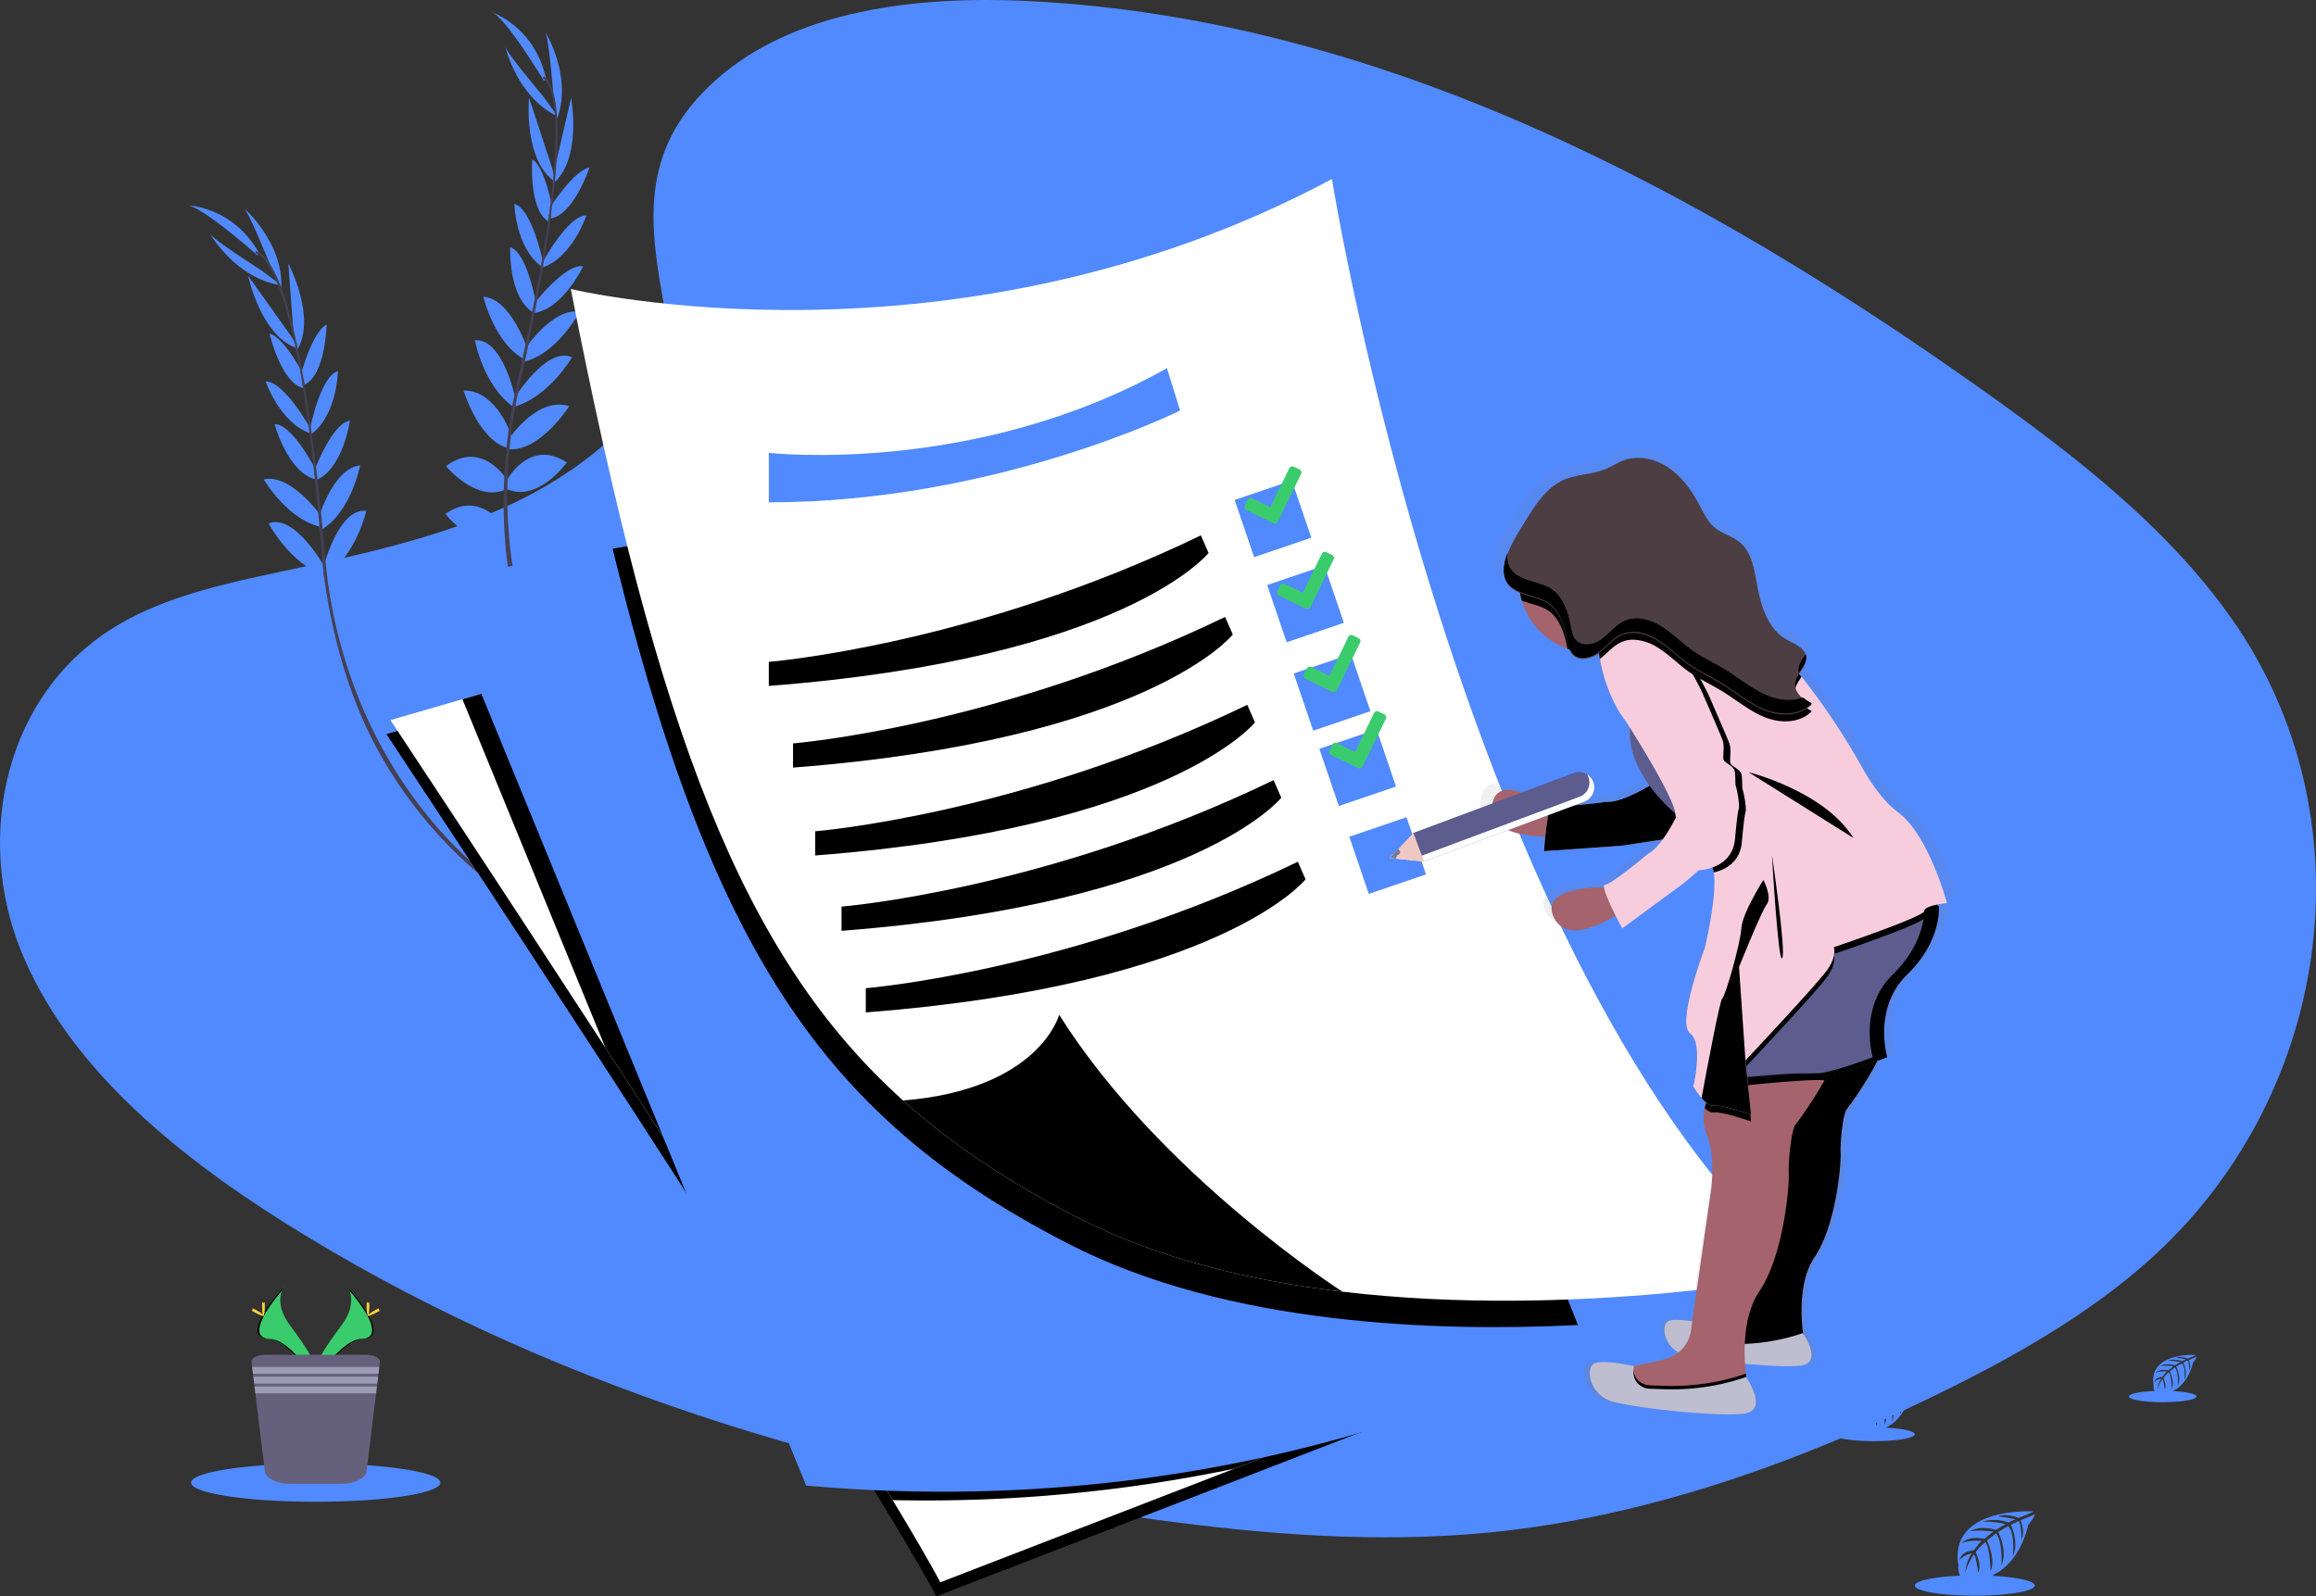 <svg xmlns="http://www.w3.org/2000/svg" width="207.516" height="143.047" viewBox="76.484 224.142 207.516 143.047"><rect x="76.484" y="224.142" width="207.516" height="143.047" fill="#333333" stroke="none"/><g data-name="undraw_to_do_list_a49b (1)"><path d="M140.559 231.37c7.04-6.342 18.092-7.634 28.152-7.13 31.597 1.587 60.119 16.99 84.79 34.412 8.932 6.308 17.725 13.11 23.528 21.79 11.803 17.682 8.301 42.178-8.109 56.743-5.584 4.957-12.353 8.756-19.301 12.125-12.355 5.988-25.683 10.794-39.708 12.163-10 .975-20.115.18-30.065-1.178-27.775-3.804-55.038-12.213-77.89-26.606-10.028-6.311-19.475-14.158-23.605-24.374-4.131-10.215-1.487-23.148 8.746-29.192 4.233-2.5 9.293-3.628 14.248-4.69 7.293-1.558 14.702-3.097 21.284-6.269 6.798-3.276 14.846-9.612 13.5-16.864-1.443-7.775-2.602-14.609 4.43-20.93Z" fill="#518aff" fill-rule="evenodd" data-name="Path 141"/><path d="M122.588 304.568s1.862-1.334 3.79-.51c0 0-.54 1.146-2.94 1.132l-.85-.622Z" fill="#518aff" fill-rule="evenodd" data-name="Path 142"/><path d="M122.356 304.646s-.497 2.236 1.018 3.687c0 0 .841-.947-.114-3.149l-.904-.538Z" fill="#518aff" fill-rule="evenodd" data-name="Path 143"/><path d="M119.894 302.61s.068-1.887 4.342-1.425c0 0 .067 1.214-1.402 1.846-1.47.632-2.173.178-2.94-.42Z" fill="#518aff" fill-rule="evenodd" data-name="Path 144"/><path d="M119.63 302.607s-1.776.647-.02 4.573c0 0 1.175-.31 1.324-1.904.149-1.593-.501-2.12-1.304-2.669Z" fill="#518aff" fill-rule="evenodd" data-name="Path 145"/><path d="M117.12 300.03s-.358-3.09 3.995-2.938c0 0 .415 2.792-3.199 3.653l-.795-.715Z" fill="#518aff" fill-rule="evenodd" data-name="Path 146"/><path d="M114.116 296.643s.462-3.533 4.85-2.655c0 0 .132 3.035-4.103 3.465l-.747-.81Z" fill="#518aff" fill-rule="evenodd" data-name="Path 147"/><path d="M111.88 293.106s.866-3.464 5.208-2.598c0 0-.898 3.116-4.897 3.22l-.31-.622Z" fill="#518aff" fill-rule="evenodd" data-name="Path 148"/><path d="M109.752 289.653s.839-3.592 5.029-2.68c0 0-1.258 3.425-4.736 3.274l-.293-.594Z" fill="#518aff" fill-rule="evenodd" data-name="Path 149"/><path d="M108.338 286.348s.584-4.37 4.49-3.558c0 0-.973 3.993-4.184 4.178l-.306-.62Z" fill="#518aff" fill-rule="evenodd" data-name="Path 150"/><path d="M106.979 282.341s.73-4.409 4.696-3.286c0 0-1.379 4.193-4.4 3.88l-.296-.594Z" fill="#518aff" fill-rule="evenodd" data-name="Path 151"/><path d="M106.088 278.604s1.257-4.43 4.296-4.427c0 0-1.284 4.67-4.009 5.294l-.287-.867Z" fill="#518aff" fill-rule="evenodd" data-name="Path 152"/><path d="M105.474 274.936s1.352-5.327 3.834-5.014c0 0-.921 4.066-3.716 5.832l-.118-.818Z" fill="#518aff" fill-rule="evenodd" data-name="Path 153"/><path d="M105.037 270.55s1.288-4.443 3.716-4.712c0 0-.826 4.355-3.619 5.851l-.097-1.138Z" fill="#518aff" fill-rule="evenodd" data-name="Path 154"/><path d="M104.585 266.47s1.648-4.463 3.254-4.625c0 0-.623 4.356-3.066 5.34l-.188-.715Z" fill="#518aff" fill-rule="evenodd" data-name="Path 155"/><path d="M104.238 262.666s.934-4.815 2.525-5.271c0 0-.07 3.91-2.35 5.621l-.175-.35Z" fill="#518aff" fill-rule="evenodd" data-name="Path 156"/><path d="M103.442 257.702s1.03-3.847 2.308-4.477c0 0-.086 4.49-1.975 5.388l-.333-.911Z" fill="#518aff" fill-rule="evenodd" data-name="Path 157"/><path d="m102.814 254.444-.494-6.695s2.622 4.967.718 7.871l-.224-1.176Z" fill="#518aff" fill-rule="evenodd" data-name="Path 158"/><path d="M100.677 247.853s-1.938-4.83-2.37-5.086c0 0 3.557 3.053 3.377 7.144l-1.007-2.058Z" fill="#518aff" fill-rule="evenodd" data-name="Path 159"/><path d="M117.002 300.012s-3.098-.286-2.837 4.064c0 0 2.801.347 3.572-3.288l-.735-.776Z" fill="#518aff" fill-rule="evenodd" data-name="Path 160"/><path d="M113.967 296.531s-3.56.124-3.1 4.57c0 0 3.008.42 3.836-3.756l-.736-.814Z" fill="#518aff" fill-rule="evenodd" data-name="Path 161"/><path d="M111.857 293.397s-3.29-1.392-5.209 2.6c0 0 3.034 1.147 5.518-1.976l-.31-.624Z" fill="#518aff" fill-rule="evenodd" data-name="Path 162"/><path d="M109.68 289.689s-3.37-1.487-5.167 2.41c0 0 3.493 1.054 5.463-1.818l-.296-.592Z" fill="#518aff" fill-rule="evenodd" data-name="Path 163"/><path d="M108.383 286.44s-3.3-2.92-5.724.255c0 0 3.35 2.378 5.897.416l-.173-.671Z" fill="#518aff" fill-rule="evenodd" data-name="Path 164"/><path d="M107.155 282.23s-3.323-2.989-5.72.36c0 0 3.694 2.415 5.86.285l-.14-.645Z" fill="#518aff" fill-rule="evenodd" data-name="Path 165"/><path d="M106.411 278.462s-2.617-3.79-5.49-2.813c0 0 2.719 4.016 5.497 3.727l-.007-.914Z" fill="#518aff" fill-rule="evenodd" data-name="Path 166"/><path d="M105.547 274.91s-2.677-4.8-4.994-3.86c0 0 1.936 3.692 5.088 4.678l-.094-.819Z" fill="#518aff" fill-rule="evenodd" data-name="Path 167"/><path d="M105.197 270.294s-2.705-3.754-5.08-3.192c0 0 2.239 3.826 5.371 4.298l-.29-1.106Z" fill="#518aff" fill-rule="evenodd" data-name="Path 168"/><path d="M104.852 266.373s-2.146-4.246-3.759-4.222c0 0 1.116 4.256 3.653 4.953l.106-.73Z" fill="#518aff" fill-rule="evenodd" data-name="Path 169"/><path d="M104.314 262.57s-2.371-4.293-4.027-4.24c0 0 1.271 3.7 3.967 4.627l.06-.388Z" fill="#518aff" fill-rule="evenodd" data-name="Path 170"/><path d="M103.805 257.95s-1.787-3.56-3.166-3.917c0 0 .993 4.382 3.02 4.885l.146-.968Z" fill="#518aff" fill-rule="evenodd" data-name="Path 171"/><path d="m102.613 254.326-3.896-5.467s1.155 5.499 4.474 6.515l-.578-1.048Z" fill="#518aff" fill-rule="evenodd" data-name="Path 172"/><path d="M99.852 248.336s-4.384-2.79-4.563-3.262c0 0 2.334 4.056 6.404 4.63l-1.84-1.368Z" fill="#518aff" fill-rule="evenodd" data-name="Path 173"/><path d="M99.545 247.018s-5.093-4.535-6.347-4.481c0 0 4.059.028 6.466 4.226l-.119.255Z" fill="#518aff" fill-rule="evenodd" data-name="Path 174"/><path d="m103.784 258.668-.18.03c-1.2-7.192-2.71-11.41-4.251-11.881l.052-.18c1.63.496 3.15 4.653 4.379 12.031Z" fill="#444053" fill-rule="evenodd" data-name="Path 175"/><path d="m105.804 275.888-.27.033a49.978 49.978 0 0 1-.21-2.048c-.486-5.972-1.097-11.45-1.78-15.548l.15-.2c.684 4.107 1.413 9.746 1.902 15.727.056.682.126 1.366.208 2.036Z" fill="#444053" fill-rule="evenodd" data-name="Path 176"/><path d="M127.766 307.816c-.049-.02-4.89-1.963-10.027-6.845a39.268 39.268 0 0 1-7.515-9.824c-2.462-4.564-4.073-10.228-4.754-15.763l.287.122c1.527 12.424 7.53 20.729 12.213 25.192 5.087 4.838 9.878 6.762 9.923 6.78l-.127.338Z" fill="#444053" fill-rule="evenodd" data-name="Path 177"/><g data-name="Group 15"><path d="M130.102 293.189s2.175-.718 3.772.641c0 0-.857.934-3.145.205l-.627-.846Z" fill="#518aff" fill-rule="evenodd" data-name="Path 178"/><path d="M129.858 293.193s-1.139 1.988-.124 3.822c0 0 1.078-.652.828-3.04l-.704-.782Z" fill="#518aff" fill-rule="evenodd" data-name="Path 179"/><path d="M128.11 290.518s.63-1.781 4.571-.07c0 0-.296 1.18-1.89 1.346-1.592.165-2.124-.48-2.68-1.276Z" fill="#518aff" fill-rule="evenodd" data-name="Path 180"/><path d="M127.86 290.438s-1.885.09-1.379 4.358c0 0 1.216.054 1.832-1.424.616-1.478.151-2.173-.452-2.934Z" fill="#518aff" fill-rule="evenodd" data-name="Path 181"/><path d="M126.234 287.225s.573-3.054 4.685-1.617c0 0-.432 2.79-4.14 2.536l-.545-.92Z" fill="#518aff" fill-rule="evenodd" data-name="Path 182"/><path d="M124.373 283.094s1.49-3.233 5.413-1.092c0 0-.776 2.936-4.948 2.087l-.465-.995Z" fill="#518aff" fill-rule="evenodd" data-name="Path 183"/><path d="M123.288 279.062s1.86-3.053 5.747-.932c0 0-1.796 2.704-5.634 1.616l-.113-.684Z" fill="#518aff" fill-rule="evenodd" data-name="Path 184"/><path d="M122.284 275.13s1.868-3.175 5.602-1.061c0 0-2.218 2.895-5.494 1.717l-.108-.656Z" fill="#518aff" fill-rule="evenodd" data-name="Path 185"/><path d="M121.918 271.554s1.857-3.997 5.348-2.058c0 0-2.117 3.52-5.237 2.743l-.111-.685Z" fill="#518aff" fill-rule="evenodd" data-name="Path 186"/><path d="M121.814 267.325s2.01-3.993 5.46-1.74c0 0-2.563 3.592-5.354 2.396l-.106-.656Z" fill="#518aff" fill-rule="evenodd" data-name="Path 187"/><path d="M122.078 263.487s2.514-3.854 5.416-2.95c0 0-2.616 4.083-5.402 3.864l-.014-.914Z" fill="#518aff" fill-rule="evenodd" data-name="Path 188"/><path d="M122.588 259.807s2.873-4.682 5.152-3.646c0 0-2.09 3.608-5.282 4.461l.13-.815Z" fill="#518aff" fill-rule="evenodd" data-name="Path 189"/><path d="M123.466 255.491s2.554-3.86 4.95-3.394c0 0-2.084 3.913-5.194 4.51l.244-1.116Z" fill="#518aff" fill-rule="evenodd" data-name="Path 190"/><path d="M124.25 251.46s2.901-3.772 4.482-3.446c0 0-1.891 3.973-4.515 4.183l.034-.738Z" fill="#518aff" fill-rule="evenodd" data-name="Path 191"/><path d="M125.05 247.725s2.324-4.31 3.98-4.281c0 0-1.232 3.712-3.917 4.67l-.063-.389Z" fill="#518aff" fill-rule="evenodd" data-name="Path 192"/><path d="M125.767 242.749s2.128-3.366 3.536-3.592c0 0-1.419 4.263-3.488 4.563l-.048-.971Z" fill="#518aff" fill-rule="evenodd" data-name="Path 193"/><path d="m126.137 239.451 1.52-6.54s1.026 5.522-1.657 7.722l.137-1.182Z" fill="#518aff" fill-rule="evenodd" data-name="Path 194"/><path d="M126.061 232.524s-.415-5.187-.749-5.568c0 0 2.49 3.966 1.1 7.827l-.35-2.259Z" fill="#518aff" fill-rule="evenodd" data-name="Path 195"/><path d="M126.124 287.176s-2.873-1.192-3.917 3.039c0 0 2.57 1.164 4.388-2.078l-.47-.96Z" fill="#518aff" fill-rule="evenodd" data-name="Path 196"/><path d="M124.262 282.95s-3.436-.94-4.32 3.441c0 0 2.748 1.297 4.781-2.444l-.461-.997Z" fill="#518aff" fill-rule="evenodd" data-name="Path 197"/><path d="M123.18 279.331s-2.726-2.308-5.747.932c0 0 2.554 2 5.857-.248l-.11-.684Z" fill="#518aff" fill-rule="evenodd" data-name="Path 198"/><path d="M122.207 275.143s-2.777-2.421-5.65.763c0 0 3.02 2.048 5.756-.108l-.106-.655Z" fill="#518aff" fill-rule="evenodd" data-name="Path 199"/><path d="M121.936 271.657s-2.285-3.772-5.543-1.462c0 0 2.491 3.269 5.507 2.155l.036-.693Z" fill="#518aff" fill-rule="evenodd" data-name="Path 200"/><path d="M122.015 267.271s-2.285-3.842-5.568-1.356c0 0 2.81 3.413 5.509 2.017l.059-.66Z" fill="#518aff" fill-rule="evenodd" data-name="Path 201"/><path d="M122.424 263.451s-1.37-4.395-4.403-4.31c0 0 1.4 4.644 4.14 5.194l.263-.884Z" fill="#518aff" fill-rule="evenodd" data-name="Path 202"/><path d="M122.656 259.803s-1.128-5.379-3.619-5.17c0 0 .75 4.102 3.466 5.982l.153-.812Z" fill="#518aff" fill-rule="evenodd" data-name="Path 203"/><path d="M123.698 255.294s-1.466-4.39-3.903-4.56c0 0 1 4.319 3.85 5.702l.053-1.142Z" fill="#518aff" fill-rule="evenodd" data-name="Path 204"/><path d="M124.535 251.447s-.787-4.692-2.335-5.15c0 0-.2 4.395 2.015 5.818l.32-.668Z" fill="#518aff" fill-rule="evenodd" data-name="Path 205"/><path d="M125.15 247.655s-.985-4.804-2.582-5.244c0 0 .113 3.91 2.412 5.596l.17-.352Z" fill="#518aff" fill-rule="evenodd" data-name="Path 206"/><path d="M126.038 243.1s-.647-3.929-1.857-4.682c0 0-.36 4.48 1.437 5.568l.42-.885Z" fill="#518aff" fill-rule="evenodd" data-name="Path 207"/><path d="m125.98 239.272-2.094-6.38s-.539 5.593 2.335 7.552l-.24-1.172Z" fill="#518aff" fill-rule="evenodd" data-name="Path 208"/><path d="M125.127 232.74s-3.364-3.971-3.389-4.473c0 0 1.03 4.568 4.736 6.326l-1.347-1.853Z" fill="#518aff" fill-rule="evenodd" data-name="Path 209"/><path d="M125.226 231.39s-3.515-5.845-4.727-6.169c0 0 3.865 1.238 4.907 5.956l-.18.214Z" fill="#518aff" fill-rule="evenodd" data-name="Path 210"/><path d="m125.808 243.762-.18-.026c.994-7.221.809-11.7-.524-12.607l.102-.15c1.414.965 1.62 5.385.602 12.783Z" fill="#444053" fill-rule="evenodd" data-name="Path 211"/><path d="m122.611 260.823-.267-.048c.122-.666.258-1.345.409-2.019 1.313-5.846 2.36-11.255 2.926-15.372l.203-.147c-.568 4.13-1.55 9.725-2.863 15.58-.151.66-.288 1.335-.408 2.006Z" fill="#444053" fill-rule="evenodd" data-name="Path 212"/><path d="M134.082 297.83c-.04-.032-4.084-3.328-7.543-9.519a39.236 39.236 0 0 1-4.25-11.615c-.993-5.09-.847-10.977.151-16.463l.238.2c-2.236 12.318 1.023 22.034 4.173 27.69 3.413 6.131 7.414 9.393 7.456 9.425l-.225.282Z" fill="#444053" fill-rule="evenodd" data-name="Path 213"/></g><path d="M258.661 359.58s-7.593-.458-6.697 4.863c0 0-.18.94.674 1.367 0 0 .014-.395.78-.26.271.045.548.059.824.04a1.728 1.728 0 0 0 1.009-.418s2.134-.881 2.963-4.37c0 0 .615-.76.591-.957l-1.282.54s.438.924.093 1.691c0 0-.041-1.658-.287-1.616-.05.009-.666.321-.666.321s.754 1.617.18 2.78c0 0 .215-1.984-.421-2.665l-.898.528s.88 1.663.284 3.02c0 0 .152-2.082-.474-2.892l-.818.637s.828 1.64.324 2.764c0 0-.067-2.422-.5-2.606 0 0-.718.63-.824.898 0 0 .566 1.19.216 1.818 0 0-.216-1.617-.394-1.617 0 0-.718 1.07-.786 1.796 0 0 .03-1.09.614-1.903-.41.077-.79.273-1.09.564 0 0 .111-.756 1.257-.823 0 0 .589-.81.747-.86 0 0-1.151-.095-1.848.214 0 0 .614-.719 2.058-.39l.806-.66s-1.514-.206-2.155.022c0 0 .738-.63 2.373-.17l.878-.525s-1.29-.278-2.058-.18c0 0 .812-.438 2.317.036l.628-.281s-.946-.18-1.223-.216c-.276-.036-.29-.106-.29-.106a3.272 3.272 0 0 1 1.774.198s1.345-.498 1.321-.582Z" fill="#518aff" fill-rule="evenodd" data-name="Path 214"/><path d="M248.058 366.173a5.374.909 0 1 1 0 .1z" fill="#518aff" fill-rule="evenodd" data-name="Ellipse 9"/><path d="M273.227 345.558s-4.28-.256-3.772 2.743c-.053.312.1.623.38.77 0 0 .008-.222.44-.147.153.027.31.035.464.023a.96.96 0 0 0 .568-.235s1.203-.497 1.672-2.464c0 0 .347-.43.332-.539l-.718.31s.246.52.052.953c0 0-.023-.936-.162-.913-.028 0-.375.18-.375.18s.424.909.104 1.568c0 0 .122-1.119-.237-1.501l-.508.296s.496.937.16 1.702c0 0 .086-1.172-.268-1.63l-.46.359s.465.925.18 1.559c0 0-.038-1.365-.282-1.47-.175.149-.33.317-.465.502 0 0 .32.671.122 1.025 0 0-.122-.91-.221-.914 0 0-.402.604-.444 1.017.02-.384.14-.755.347-1.078a1.21 1.21 0 0 0-.616.318s.063-.426.718-.463c0 0 .333-.458.42-.485 0 0-.648-.054-1.041.12 0 0 .347-.402 1.16-.221l.456-.37s-.854-.117-1.215.013c0 0 .416-.36 1.338-.097l.495-.297a4.532 4.532 0 0 0-1.162-.1s.458-.246 1.306.021l.36-.16s-.54-.104-.69-.12c-.151-.016-.166-.06-.166-.06a1.853 1.853 0 0 1 1.002.11s.738-.276.726-.325Z" fill="#518aff" fill-rule="evenodd" data-name="Path 215"/><path d="M267.25 349.234a3.03.512 0 1 1 0 .1z" fill="#518aff" fill-rule="evenodd" data-name="Ellipse 10"/><path d="M247.959 348.163s-5.169-.313-4.558 3.31a.882.882 0 0 0 .458.93s0-.268.53-.18c.185.031.374.04.562.03.253-.02.494-.119.686-.285 0 0 1.453-.6 2.018-2.976 0 0 .419-.517.401-.65l-.871.372s.298.63.063 1.153c0 0-.027-1.13-.196-1.103-.034 0-.453.218-.453.218s.512 1.097.126 1.893c0 0 .147-1.351-.285-1.814l-.615.359s.598 1.131.193 2.056c0 0 .104-1.417-.322-1.975l-.557.433s.564 1.115.221 1.882c0 0-.045-1.65-.341-1.775 0 0-.487.43-.56.606 0 0 .384.81.145 1.237 0 0-.145-1.097-.266-1.103 0 0-.485.728-.539 1.227.025-.461.169-.908.419-1.297a1.46 1.46 0 0 0-.742.384s.076-.515.862-.56c0 0 .4-.551.508-.585 0 0-.783-.065-1.257.145 0 0 .417-.487 1.4-.266l.549-.447s-1.03-.142-1.467.015c0 0 .502-.43 1.616-.117l.598-.36s-.878-.19-1.403-.122c0 0 .554-.296 1.577.026l.43-.176s-.643-.126-.832-.146c-.189-.02-.198-.072-.198-.072a2.232 2.232 0 0 1 1.21.135s.906-.345.89-.402Z" fill="#518aff" fill-rule="evenodd" data-name="Path 216"/><path d="M240.741 352.619a3.658.618 0 1 1 0 .1z" fill="#518aff" fill-rule="evenodd" data-name="Ellipse 11"/><path d="m204.731 350.041-18.015 6.97-26.333 10.178c-.993-1.844-2.459-4.368-4.273-7.363-6.236-10.336-16.555-26.412-25.74-40.54-10.352-15.917-19.26-29.358-19.26-29.358l6.449-1.87 52.68-15.279 34.492 77.262Z" fill-rule="evenodd" data-name="Path 217"/><path d="m205.09 348.784-18.015 6.97-26.333 10.178c-.993-1.844-2.459-4.368-4.273-7.363-6.235-10.336-16.555-26.412-25.74-40.54-10.352-15.917-19.26-29.359-19.26-29.359l6.45-1.87 52.68-15.278 34.491 77.262Z" fill="#fff" fill-rule="evenodd" data-name="Path 218"/><path d="m205.09 348.784-18.015 6.97a135.492 135.492 0 0 1-30.606 2.815c-6.235-10.336-16.555-26.412-25.74-40.54l-12.81-31.228 52.68-15.279 34.491 77.262Z" fill-rule="evenodd" data-name="Path 219"/><path d="M218.494 344.448s-27.989 16.556-69.774 12.82l-33.316-81.213 15.964-2.742 55.188-9.478 31.313 79.044.625 1.57Z" fill="#518aff" fill-rule="evenodd" data-name="Path 220"/><path d="M217.869 342.879c-6.591.323-14.214.293-21.886-.622-8.301-.973-16.642-2.988-23.808-6.677-5.984-3.084-11.1-6.433-15.564-10.455-11.604-10.438-18.786-25.37-25.235-51.812l55.187-9.478 31.306 79.044Z" fill-rule="evenodd" data-name="Path 221"/><path d="M238.399 338.339s-20.64 4.044-41.628 1.553c-8.3-.979-16.65-2.989-23.807-6.677-5.985-3.084-11.101-6.434-15.564-10.455-14.368-12.931-21.95-32.727-29.77-72.721 0 0 34.304 8.277 68.197-9.855 0 0 11.431 71.35 42.572 98.155Z" fill="#fff" fill-rule="evenodd" data-name="Path 222"/><path d="M196.771 339.892c-8.3-.979-16.65-2.988-23.807-6.677-5.985-3.084-11.101-6.434-15.564-10.455 12.228-.993 13.987-7.68 13.987-7.68 9.066 14.39 25.384 24.812 25.384 24.812Z" fill-rule="evenodd" data-name="Path 223"/><path d="M145.37 264.723s18.427 2.103 35.674-7.589l1.182 3.795s-16.5 8.228-36.856 8.228v-4.434Z" fill="#518aff" fill-rule="evenodd" data-name="Path 224"/><path d="M145.37 283.453s18.32-1.478 38.713-11.335l.69 1.577s-7.506 9.445-39.403 11.913v-2.155Z" fill-rule="evenodd" data-name="Path 225"/><path d="M147.541 290.76s18.32-1.479 38.713-11.334l.69 1.577s-7.504 9.454-39.403 11.924v-2.168Z" fill-rule="evenodd" data-name="Path 226"/><path d="M149.528 298.634s18.319-1.478 38.712-11.332l.69 1.577s-7.514 9.448-39.402 11.923v-2.168Z" fill-rule="evenodd" data-name="Path 227"/><path d="M151.886 305.384s18.319-1.478 38.713-11.333l.69 1.577s-7.504 9.45-39.403 11.925v-2.17Z" fill-rule="evenodd" data-name="Path 228"/><path d="M154.059 312.697s18.32-1.478 38.713-11.333l.69 1.577s-7.506 9.45-39.403 11.924v-2.168Z" fill-rule="evenodd" data-name="Path 229"/><path d="m187.109 268.945 5.126-1.745 1.745 5.126-5.126 1.745-1.745-5.126z" fill="#518aff" fill-rule="evenodd" data-name="Rectangle 13"/><path d="m190.025 276.57 5.126-1.744 1.745 5.126-5.126 1.745-1.745-5.126z" fill="#518aff" fill-rule="evenodd" data-name="Rectangle 14"/><path d="m194.7 291.244 5.126-1.745 1.745 5.126-5.126 1.745-1.745-5.126z" fill="#518aff" fill-rule="evenodd" data-name="Rectangle 15"/><path d="m197.383 299.12 5.126-1.746 1.745 5.126-5.126 1.745-1.745-5.126z" fill="#518aff" fill-rule="evenodd" data-name="Rectangle 16"/><path d="m192.403 284.493 5.126-1.745 1.745 5.126-5.126 1.745-1.745-5.126z" fill="#518aff" fill-rule="evenodd" data-name="Rectangle 17"/><path d="m803.136 315.576-.192-.18c.495-.1.962-.145.962-.145s-1.7-6.153-4.569-8.206c-1.419-1.014-2.6-2.704-3.436-4.154a62.813 62.813 0 0 0-5.116-7.502l-.518-.652-.222-.283c.31-.47.691-.918.648-1.464v-.01a.677.677 0 0 0 0-.087 1.005 1.005 0 0 0-.036-.2l-.02.031c-.242-.704-1.174-1.015-1.866-1.403-1.616-.91-2.307-2.9-2.652-4.75-.27-1.437-.493-3.053-1.617-3.978-.718-.595-1.695-.79-2.419-1.381-.686-.56-1.069-1.41-1.5-2.191-.718-1.302-1.666-2.515-2.918-3.292-1.252-.778-2.841-1.078-4.215-.557-.527.201-1.004.514-1.525.73-1.293.54-2.775.468-4.055 1.037-1.577.7-2.603 2.249-3.54 3.718-.485.76-1.247 1.871-1.68 2.99v-.117a4.278 4.278 0 0 0-.334 1.556 2.34 2.34 0 0 0 .074.675c.194.718.772 1.115 1.458 1.392.04.228.093.455.158.677a6.645 6.645 0 0 0 4.293 4.384c.059.022.12.036.18.054.05.142.121.275.213.395.573.718 1.722.514 2.47-.009.03-.02.059-.045.088-.066.005.101.015.203.032.303.016.086.029.18.047.257.673 3.63 2.397 5.59 2.397 5.59s.16.24.42.638c-.136 2.003.778 3.828 1.834 5.238-.91.526-2.873 1.557-4.087 1.47 0 0-4.462.577-4.979.288-.072-.04-.14.014-.205.136-1.228-.749-5.156-2.907-5.492-.136-.303 2.514 3.276 2.836 4.98 2.848-.077.737-.12 1.326-.12 1.326l7.33-.501 3.816-.562c-.422.558-.898 1.056-1.363 1.298 0 0-3.45 2.793-4.046 2.818-.085 0-.112.084-.1.22-1.45 0-5.964.21-4.712 2.724 1.137 2.279 4.337.702 5.785-.17.341.663.632 1.183.632 1.183l5.914-4.212 1.28-1.078c.435-.02.864-.103 1.274-.246 0 .016.013.033.018.047.046.132.08.268.103.406.359 2.063-.848 6.877-.848 6.877s-2.655 6.769-1.38 7.692c1.276.923.333 4.819.333 4.819.222.374.478.728.765 1.056.135.156.285.298.447.425-.06.162-.108.327-.147.494-.195.83-.121 1.7.21 2.486.876 2.126.343 5.208.343 5.208l-1.72 11.624c-.827-.126-1.894-.23-2.29 0-.61.343-.41 2.073 1.003 2.816-.429.329-.926.557-1.454.67-1.257.287-2.141.47-2.723.582-.038 0-3.017-.657-3.782-.223-.765.435-.397 2.845 1.78 3.436 2.13.576 10.073 1.422 12.361 1.077l.146-.025c1.945-.384.237-2.94.021-3.25a17.087 17.087 0 0 1-.119-1.23c2.17.199 4.311.296 5.294.148.046 0 .09-.014.129-.023 1.722-.341.214-2.6.02-2.874l-.027-.22v-.02c0-.052-.013-.108-.018-.162-.006-.054 0-.091-.015-.14-.014-.048 0-.086-.012-.131l-.022-.275v-.117c0-.071-.009-.143-.012-.217v-.12c0-.108 0-.22-.011-.33v-.879c0-.12.01-.244.018-.368l.01-.133c0-.092.015-.18.024-.273 0-.045 0-.09.014-.135.015-.125.031-.251.049-.379 0-.037.012-.075.018-.113.016-.095.032-.192.05-.289 0-.047.018-.095.029-.144.021-.104.045-.208.07-.312 0-.029.012-.058.02-.086.032-.126.068-.25.106-.374.012-.043.027-.086.041-.13.03-.093.063-.179.097-.276l.043-.115c.048-.122.1-.242.155-.359l.046-.092c.045-.093.094-.18.144-.276l.06-.106c.07-.115.14-.23.216-.34 1.976-2.816 2.497-8.247 2.448-9.428-.048-1.182.236-3.634.59-3.997.237-.242 1.616-2.155 2.44-3.61.15-.265.279-.515.381-.738.585-.203.973-.359.973-.359a8.324 8.324 0 0 1-.294-2.315c.014-1.528.435-3.542 2.17-5.176 2.56-2.414 2.918-4.806 2.952-5.726v-.17c-.005-.17-.014-.252-.014-.252Z" fill-rule="evenodd" fill="url(&quot;#a&quot;)" transform="translate(-552.008 -10.692)" data-name="Path 230"/><path d="M244.302 319.948a30.864 30.864 0 0 1-2.334 3.568c-.338.36-.61 2.786-.562 3.951.046 1.166-.448 6.54-2.335 9.323-1.888 2.784-.918 7.596-.918 7.596l-3.012 1.056h-3.619l-2.493-.746-.657-1.814s.876-.134 3.053-.652a2.825 2.825 0 0 0 2.254-2.562l1.529-10.674s.45-2.694-.293-4.558a3.71 3.71 0 0 1 .244-3.251l.049-.075s2.358-1.863 4.76-3.029c2.129-1.027 4.288-1.515 4.9.308.08.235-.18.84-.566 1.559Z" fill="#a5636d" fill-rule="evenodd" data-name="Path 231"/><path d="M244.302 319.948a30.864 30.864 0 0 1-2.334 3.568c-.338.36-.61 2.786-.562 3.951.046 1.166-.448 6.54-2.335 9.323-1.33 1.963-1.241 4.93-1.078 6.513.07.662.156 1.077.156 1.077l-3.012 1.056h-3.615l-2.493-.74-.657-1.814s.22-.034.718-.13c.5-.098 1.258-.263 2.346-.522a2.825 2.825 0 0 0 2.243-2.562l1.529-10.674s.45-2.694-.293-4.558a3.71 3.71 0 0 1 .244-3.251l.049-.075s2.358-1.863 4.76-3.029c2.129-1.027 4.288-1.515 4.9.308.08.235-.18.84-.566 1.559Z" fill-rule="evenodd" data-name="Path 232"/><path d="m238.153 344.387-3.012 1.057h-3.619l-2.493-.748-.657-1.814s.22-.034.718-.13a1.356 1.356 0 0 0 1.044 1.465l1.415.048c.2 0 .4.011.598.011 1.99.001 3.968-.327 5.851-.972.072.663.155 1.083.155 1.083Z" fill-rule="evenodd" data-name="Path 233"/><path d="m231.547 344.57-1.417-.048s-1.322-.28-.998-1.78c0 0-2.55-.578-3.203-.196-.652.383-.337 2.493 1.505 3.01 1.796.505 8.524 1.247 10.459.943l.123-.021c1.753-.36 0-2.874 0-2.874a18.12 18.12 0 0 1-6.469.967Z" fill="#bebed0" fill-rule="evenodd" data-name="Path 234"/><path d="M240.274 320.36c-.095.191-.198.389-.314.595-.89 1.617-2.315 3.651-2.565 3.915-.38.406-.684 3.143-.636 4.465.049 1.322-.504 7.378-2.634 10.521-1.09 1.617-1.337 3.817-1.319 5.587.006.6.041 1.2.106 1.796.08.731.18 1.188.18 1.188l-3.398 1.19h-4.09l-2.814-.837-.736-2.054s.246-.04.799-.15c.553-.109 1.415-.292 2.647-.583a3.193 3.193 0 0 0 2.538-2.892l1.722-12.045s.509-3.044-.328-5.146a4.13 4.13 0 0 1 .337-3.755s.658-.517 1.649-1.202c.438-.301.946-.635 1.492-.973 2.4-1.485 5.555-3.001 7.068-1.897.333.252.577.604.697 1.004.06.209-.11.681-.401 1.274Z" fill="#a5636d" fill-rule="evenodd" data-name="Path 235"/><path d="m233.083 348.428-3.398 1.191h-4.08l-2.815-.837-.736-2.054s.246-.04.799-.15a1.5 1.5 0 0 0 .478 1.328 1.6 1.6 0 0 0 1.013.38l1.287.042c.225 0 .451.012.676.012 2.247 0 4.479-.371 6.605-1.099.08.731.17 1.187.17 1.187Z" fill-rule="evenodd" data-name="Path 236"/><path d="m225.63 348.633-1.286-.043a1.617 1.617 0 0 1-1.015-.38c-.327-.292-.609-.795-.426-1.64 0 0-2.873-.652-3.615-.221-.742.43-.38 2.814 1.699 3.398 2.035.569 9.62 1.406 11.805 1.065l.138-.025c1.976-.406 0-3.248 0-3.248a20.376 20.376 0 0 1-7.3 1.094Z" fill="#bebed0" fill-rule="evenodd" data-name="Path 237"/><path d="M244.302 319.948c-1.23.429-3.037.998-4.028 1.021a1.8 1.8 0 0 1-.307-.014c-.693-.095-2.836.058-4.8.234-.79.07-1.547.143-2.174.208-.934.097-1.577.167-1.577.167v-.609c.438-.302.947-.636 1.493-.973 2.4-1.486 5.555-3.002 7.067-1.897 2.128-1.027 4.287-1.516 4.9.307.071.232-.187.837-.574 1.556Z" fill-rule="evenodd" data-name="Path 238"/><path d="M250.206 305.783c-.034.91-.375 3.274-2.822 5.662-3.118 3.045-1.796 7.416-1.796 7.416s-3.717 1.46-5.321 1.5a1.8 1.8 0 0 1-.307-.015c-.963-.134-4.785.22-6.981.442-.934.097-1.577.167-1.577.167v-12.931l17.229-4.183 1.56 1.554c.014.128.019.258.015.388Z" fill="#5c5c8e" fill-rule="evenodd" data-name="Path 239"/><g data-name="Group 16"><path d="m231.693 320.795-.284.03v.137s.643-.07 1.577-.167c1.577-.16 3.985-.384 5.578-.45-1.103-.101-4.745.235-6.871.45Z" fill-rule="evenodd" data-name="Path 241"/><path d="m250.199 305.402-1.561-1.556-1.04.26 1.308 1.303c.008.13.008.26 0 .39-.035.908-.376 3.274-2.822 5.662-3.118 3.043-1.796 7.416-1.796 7.416s-3.076 1.207-4.838 1.457c.168 0 .336.008.503.027a1.8 1.8 0 0 0 .307.016c1.603-.04 5.321-1.5 5.321-1.5s-1.329-4.373 1.796-7.416c2.446-2.388 2.788-4.754 2.822-5.662.009-.132.009-.265 0-.397Z" fill-rule="evenodd" data-name="Path 242"/></g><path d="M215.777 296.648s-5.209-3.613-5.591-.36c-.383 3.255 5.59 2.79 5.59 2.79v-2.43Z" fill="#a5636d" fill-rule="evenodd" data-name="Path 243"/><path d="M224.757 294.252s-2.818 1.865-4.377 1.75c0 0-4.26.57-4.756.285-.496-.285-.797 4.13-.797 4.13l7.004-.493 4.49-.686s2.245-1.369 2.245-2.549-3.81-2.437-3.81-2.437Z" fill="#f7cddd" fill-rule="evenodd" data-name="Path 244"/><path d="M224.757 294.252s-2.818 1.865-4.377 1.75c0 0-4.26.57-4.756.285-.496-.285-.797 4.13-.797 4.13l7.004-.493 4.49-.686s2.245-1.369 2.245-2.549-3.81-2.437-3.81-2.437Z" fill-rule="evenodd" data-name="Path 245"/><path d="M220.624 303.656s-6.334-.262-4.916 2.694c1.42 2.956 6.22-.632 6.22-.632l-1.304-2.062Z" fill="#a5636d" fill-rule="evenodd" data-name="Path 246"/><path d="M226.996 297.372s-5.135-3.842-4.41-8.52c.723-4.679 4.41 3.58 4.41 3.58v4.94Z" fill="#5c5c8e" fill-rule="evenodd" data-name="Path 247"/><path d="M225.577 276.161a6.498 6.498 0 0 1-2.764 5.31 6.696 6.696 0 0 1-2.13.983c-.303.076-.61.13-.921.164a6.987 6.987 0 0 1-.675.034 6.331 6.331 0 0 1-2.14-.36 6.49 6.49 0 1 1 8.63-6.124Z" fill="#a5636d" fill-rule="evenodd" data-name="Path 248"/><path d="M250.206 305.783c-.582.107-1.3.301-1.3.603 0 .508-8.115 3.247-8.115 3.247s.304.708-.506 1.925c-.81 1.218-7.405 8.215-7.405 8.215l.021.209.085.806.402 3.854s-2.536-.912-3.348-.812c-.262.035-.538-.134-.81-.377.1-.46.283-.9.54-1.296 0 0 .657-.518 1.648-1.202v-12.931l17.229-4.183 1.56 1.554c.009.129.008.258-.001.388Z" fill-rule="evenodd" data-name="Path 249"/><path d="M250.935 305.068s-2.03.2-2.03.71c0 .507-8.114 3.246-8.114 3.246s.304.708-.506 1.926c-.81 1.217-7.405 8.216-7.405 8.216l.508 4.867s-2.536-.912-3.348-.811c-.359.045-.763-.29-1.095-.68a7.067 7.067 0 0 1-.731-1.043s.914-3.856-.304-4.768c-1.217-.912 1.319-7.606 1.319-7.606s1.146-4.76.808-6.802a2.454 2.454 0 0 0-.097-.402c0-.014-.009-.03-.014-.045-.719-1.95-8.506-18.319-8.506-18.319.005-.464.037-.928.097-1.388.016-.128.037-.26.06-.395.04-.242.093-.482.159-.719.041-.151.09-.3.147-.447.24-.618.609-1.094 1.159-1.104 0 0 .608-.674 2.036-.857 1.045-.137 2.538 0 4.558.857 4.765 2.025 5.882 2.13 5.882 2.13l2.394 3.143.492.644a62.12 62.12 0 0 1 4.887 7.418c.798 1.437 1.927 3.105 3.282 4.11 2.739 2.034 4.362 8.119 4.362 8.119Z" fill="#f7cddd" fill-rule="evenodd" data-name="Path 250"/><path d="M233.158 293.34s6.771 1.674 9.395 5.894l-9.395-5.894Z" fill-rule="evenodd" data-name="Path 251"/><path d="M235.25 300.756s1.281 8.597.926 9.244c-.356.646-.925-9.244-.925-9.244Z" fill-rule="evenodd" data-name="Path 252"/><path d="M234.793 305.168c-.492.645-2.491 5.629-2.491 5.629l.576 8.37.508 4.866s-2.534-.912-3.346-.811c-.359.044-.765-.29-1.095-.68.526-2.85 1.652-8.814 1.855-8.929.268-.153 1.638-4.944 1.71-6.286.072-1.341 1.976-4.332 1.976-4.332s.802 1.529.307 2.173Z" fill-rule="evenodd" data-name="Path 253"/><path d="M232.88 296.953c-.126.38-.32 2.587-.32 2.587-.14 1.943-1.616 2.579-2.523 2.783a2.448 2.448 0 0 0-.097-.402c-.609-1.722-8.52-18.357-8.52-18.357.008-.844.114-1.684.316-2.503 1.722-.507 4.448.273 4.448.273.789-.104 3.36 5.009 3.36 5.009s1.714 3.915 1.903 4.448c.188.534 0 1.408.075 1.714.075.305.876.567.99.988.113.42.04 1.257.115 1.406.075.149.38 1.674.253 2.054Z" fill-rule="evenodd" data-name="Path 254"/><path d="M232.271 296.648c-.126.38-.32 2.586-.32 2.586-.115 1.617-1.156 2.335-2.026 2.642-.391.14-.802.222-1.217.243l-1.223 1.063-5.649 4.158s-2.105-3.892-1.534-3.914c.572-.021 3.865-2.787 3.865-2.787 1.008-.539 2.017-2.335 2.486-3.258a2.842 2.842 0 0 1-.06-.334c-.204-1.723-4.464-8.317-4.464-8.317s-1.647-1.938-2.288-5.528c-.018-.083-.03-.167-.047-.254a2.578 2.578 0 0 1-.032-.337c-.077-1.381.928-1.884 2.121-2.003.623-.05 1.25-.03 1.868.058.616.077 1.226.197 1.826.359.51-.068 1.768 2.053 2.592 3.556.444.815.763 1.451.763 1.451s1.714 3.917 1.902 4.449c.189.531 0 1.41.076 1.713.075.304.876.57.99.99.112.42.039 1.257.114 1.406.076.149.384 1.677.257 2.058Z" fill="#f7cddd" fill-rule="evenodd" data-name="Path 255"/><path d="M238.823 287.873c-1.078 1.1-2.818 1.104-4.215.539-1.398-.566-2.581-1.579-3.876-2.367-.84-.514-1.732-.934-2.56-1.464-.122-.08-.24-.158-.359-.24-.955-.676-1.783-1.544-2.773-2.156a4.31 4.31 0 0 0-2.227-.718 2.532 2.532 0 0 0-1.24.31 4.578 4.578 0 0 0-.899.674c-.28.251-.547.519-.842.754-.018-.083-.03-.167-.047-.253a2.566 2.566 0 0 1-.032-.338 6.988 6.988 0 0 1-.675.034 6.331 6.331 0 0 1-2.14-.359c0-.027 0-.054-.016-.08-.242-1.28-.68-2.634-1.71-3.352-.596-.417-1.548-.587-2.374-.898a6.49 6.49 0 1 1 12.231.702c1.045-.136 2.538 0 4.558.857 4.765 2.026 5.882 2.13 5.882 2.13l2.394 3.143c-.258.395-.551.785-.578 1.246-.045.846.78 1.437 1.498 1.836Z" fill-rule="evenodd" data-name="Path 256"/><path d="M215.22 278.245c1.029.718 1.467 2.07 1.712 3.347.075.399.147.82.391 1.135.539.708 1.645.509 2.358 0 .713-.508 1.275-1.278 2.07-1.638 1.057-.477 2.3-.129 3.29.49.989.62 1.817 1.488 2.772 2.156.925.652 1.956 1.117 2.919 1.704 1.295.789 2.478 1.807 3.876 2.367 1.397.56 3.143.559 4.213-.538-.718-.399-1.543-.988-1.487-1.843.056-.855 1.05-1.492.984-2.369-.066-.876-1.097-1.22-1.837-1.65-1.545-.898-2.204-2.874-2.534-4.697-.257-1.426-.469-3.019-1.534-3.935-.688-.589-1.616-.781-2.31-1.365-.655-.555-1.02-1.394-1.436-2.168-.688-1.287-1.592-2.485-2.786-3.256-1.194-.77-2.714-1.077-4.025-.55-.503.2-.96.509-1.456.719-1.236.539-2.65.462-3.873 1.024-1.506.693-2.485 2.223-3.381 3.676-.758 1.245-2.262 3.44-1.836 5.056.424 1.643 2.793 1.555 3.91 2.335Z" fill="#4c3e42" fill-rule="evenodd" data-name="Path 257"/><g data-name="Group 17"><path d="M238.316 282.957a1.14 1.14 0 0 0-.034-.197c-.273.429-.612.846-.645 1.349-.006.116.003.233.03.346.303-.483.692-.937.65-1.498Z" fill-rule="evenodd" data-name="Path 258"/><path d="M234.911 286.495c-1.397-.56-2.579-1.578-3.874-2.367-.964-.587-1.995-1.052-2.92-1.704-.956-.675-1.784-1.543-2.773-2.155-.99-.613-2.23-.968-3.289-.492-.795.359-1.356 1.122-2.07 1.64-.715.517-1.81.718-2.359 0-.244-.317-.316-.737-.391-1.136-.242-1.277-.682-2.63-1.71-3.347-1.119-.782-3.488-.694-3.917-2.335a2.551 2.551 0 0 1-.056-.898c-.274.732-.416 1.469-.25 2.11.432 1.649 2.8 1.56 3.918 2.335 1.029.718 1.467 2.072 1.711 3.35.076.398.148.818.39 1.134.539.708 1.645.509 2.36-.009.715-.517 1.273-1.278 2.07-1.638 1.057-.475 2.3-.127 3.29.493.989.62 1.817 1.487 2.772 2.155.925.654 1.956 1.117 2.919 1.704 1.295.79 2.478 1.809 3.876 2.37 1.397.56 3.143.556 4.213-.54a5.159 5.159 0 0 1-.785-.519c-.973.358-2.135.246-3.125-.15Z" fill-rule="evenodd" data-name="Path 259"/></g><path d="m203.124 298.78 14.368-5.366a1.365 1.365 0 0 1 1.758.8 1.367 1.367 0 0 1-.803 1.759l-14.368 5.368-3.078-.309 2.123-2.252Z" fill="#5c5c8e" fill-rule="evenodd" data-name="Path 260"/><path d="M218.814 293.784a1.369 1.369 0 0 1-.803 1.76l-14.368 5.366-2.313-.232-.333.36 3.079.308 14.368-5.368a1.367 1.367 0 0 0 .802-1.758 1.361 1.361 0 0 0-.558-.683c.05.078.092.16.126.247Z" fill="#fff" fill-rule="evenodd" data-name="Path 261"/><path d="m203.124 298.78.957 2.561-2.527-.253-.553-.056.756-.8 1.367-1.452Z" fill="#efc8c4" fill-rule="evenodd" data-name="Path 262"/><path d="M201.755 300.231c.06.044.11.098.147.162a.231.231 0 0 1 0 .25.56.56 0 0 1-.14.098.458.458 0 0 0-.204.347l-.553-.056.75-.8Z" fill="#727a9c" fill-rule="evenodd" data-name="Path 263"/><path d="m190.582 271.03-2.422-1.182a.293.293 0 0 1-.135-.391l.257-.528a.29.29 0 0 1 .391-.135l1.633.796 1.704-3.495a.295.295 0 0 1 .392-.137l.528.259a.29.29 0 0 1 .135.391l-2.091 4.287a.293.293 0 0 1-.392.135Z" fill="#3acc6c" fill-rule="evenodd" data-name="Path 264"/><path d="m195.875 286.147-2.423-1.182a.293.293 0 0 1-.134-.391l.256-.528a.295.295 0 0 1 .394-.135l1.63.796 1.703-3.499a.295.295 0 0 1 .392-.136l.526.258a.293.293 0 0 1 .136.392l-2.09 4.287a.296.296 0 0 1-.393.134Z" fill="#3acc6c" fill-rule="evenodd" data-name="Path 265"/><path d="m193.5 278.695-2.424-1.181a.295.295 0 0 1-.136-.392l.258-.528a.29.29 0 0 1 .392-.135l1.633.796 1.704-3.5a.293.293 0 0 1 .391-.135l.528.257a.296.296 0 0 1 .135.393l-2.092 4.29a.293.293 0 0 1-.392.135Z" fill="#3acc6c" fill-rule="evenodd" data-name="Path 266"/><path d="m198.174 292.972-2.423-1.182a.293.293 0 0 1-.134-.392l.256-.528a.293.293 0 0 1 .392-.134l1.633.795 1.704-3.495a.296.296 0 0 1 .393-.136l.526.258a.29.29 0 0 1 .135.392l-2.089 4.287a.296.296 0 0 1-.393.135Z" fill="#3acc6c" fill-rule="evenodd" data-name="Path 267"/><path d="M107.595 339.373s1.068 1.397-.492 3.506c-1.561 2.108-2.85 3.89-2.335 5.208 0 0 2.356-3.917 4.273-3.97 1.916-.055.662-2.388-1.446-4.744Z" fill="#3acc6c" fill-rule="evenodd" data-name="Path 268"/><path d="M107.595 339.373c.093.135.167.282.219.438 1.87 2.198 2.873 4.25 1.069 4.31-1.676.047-3.686 3.043-4.165 3.8.014.06.033.12.055.179 0 0 2.357-3.917 4.273-3.971 1.916-.054.657-2.4-1.451-4.756Z" fill-rule="evenodd" data-name="Path 269"/><path d="M109.581 341.155c0 .49-.056.898-.124.898s-.122-.4-.122-.898c0-.5.068-.26.137-.26.068 0 .11-.233.11.26Z" fill="#ffd037" fill-rule="evenodd" data-name="Path 270"/><path d="M110.262 341.74c-.431.235-.808.379-.84.318-.033-.061.29-.298.718-.539.427-.24.26-.064.292 0 .033.065.263-.014-.17.221Z" fill="#ffd037" fill-rule="evenodd" data-name="Path 271"/><path d="M101.952 339.373s-1.067 1.397.494 3.506c1.56 2.108 2.848 3.89 2.334 5.208 0 0-2.354-3.917-4.272-3.97-1.918-.055-.665-2.388 1.444-4.744Z" fill="#3acc6c" fill-rule="evenodd" data-name="Path 272"/><path d="M101.952 339.373a1.762 1.762 0 0 0-.218.438c-1.871 2.198-2.873 4.25-1.068 4.31 1.674.047 3.683 3.043 4.165 3.8a1.385 1.385 0 0 1-.058.179s-2.354-3.934-4.276-3.987c-1.922-.054-.654-2.384 1.455-4.74Z" fill-rule="evenodd" data-name="Path 273"/><path d="M99.967 341.155c0 .49.054.898.122.898.069 0 .124-.4.124-.898 0-.5-.068-.26-.136-.26s-.11-.233-.11.26Z" fill="#ffd037" fill-rule="evenodd" data-name="Path 274"/><path d="M99.285 341.74c.433.235.808.379.84.318.033-.061-.29-.298-.718-.539-.428-.24-.262-.064-.295 0-.032.065-.258-.014.173.221Z" fill="#ffd037" fill-rule="evenodd" data-name="Path 275"/><path d="M93.606 356.956a11.17 1.713 0 1 1 0 .1z" fill="#518aff" fill-rule="evenodd" data-name="Ellipse 12"/><path d="m110.522 346.201-.054.437-.073.616-.033.257-.073.616-.034.257-.074.616-.855 7.004c-.077.625-1.099 1.113-2.335 1.113h-4.438c-1.233 0-2.254-.488-2.334-1.113L99.364 349l-.076-.616-.03-.257-.077-.616-.03-.257-.076-.616-.054-.437c-.042-.359.51-.653 1.208-.653h9.086c.7 0 1.252.3 1.207.653Z" fill="#65617d" fill-rule="evenodd" data-name="Path 276"/><path d="m110.47 346.638-.075.616H99.154l-.074-.616h11.39Z" fill="#9d9cb5" fill-rule="evenodd" data-name="Path 277"/><path d="m110.364 347.51-.075.617H99.26l-.075-.616h11.178Z" fill="#9d9cb5" fill-rule="evenodd" data-name="Path 278"/><path d="m110.256 348.384-.075.616H99.367l-.075-.616h10.964Z" fill="#9d9cb5" fill-rule="evenodd" data-name="Path 279"/></g><defs><linearGradient x1=".5" y1="1" x2=".5" y2="0" id="a"><stop stop-color="rgba(128,128,128,0.251 )" offset="0"/><stop stop-color="rgba(128,128,128,0.122 )" offset=".54"/><stop stop-color="rgba(128,128,128,0.102 )" offset="1"/></linearGradient></defs></svg>
